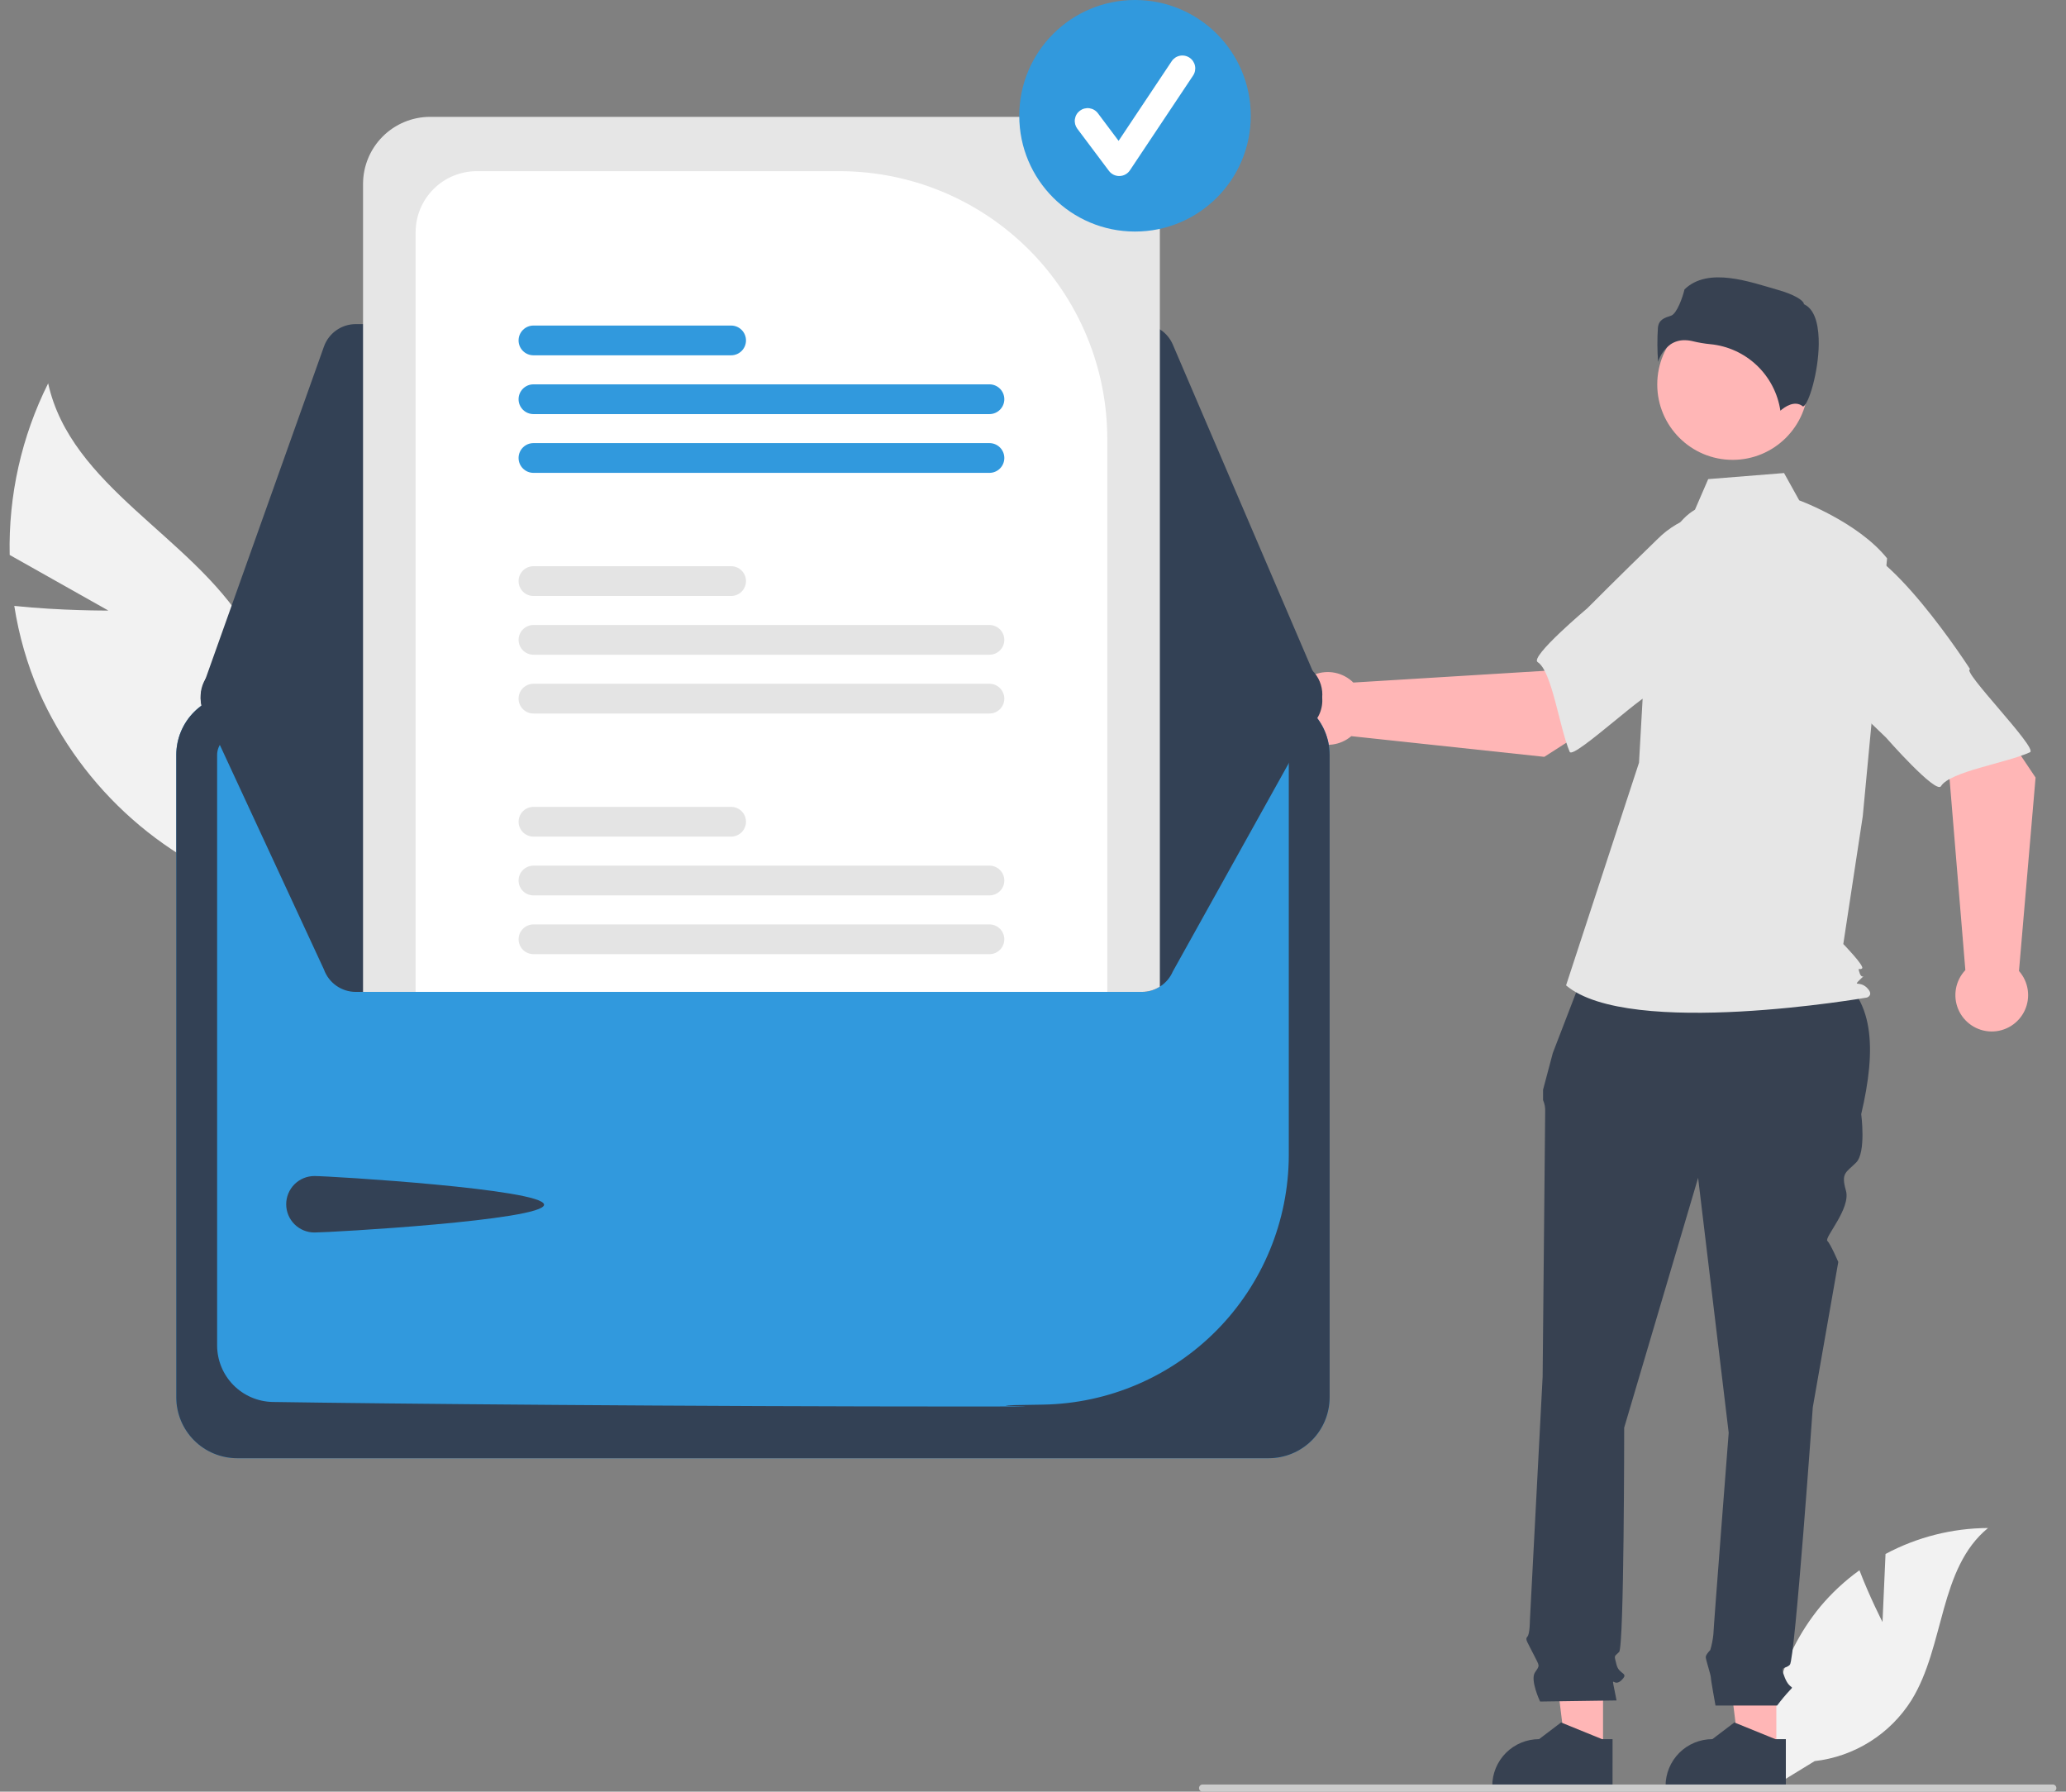 <svg width="173" height="150" viewBox="0 0 173 150" fill="#FF0000" xmlns="http://www.w3.org/2000/svg">
<rect x="0" y="0" width="173" height="150" fill="#808080" stroke="none"/>
<g clip-path="url(#clip0_1395_71805)">
<path d="M9.075 51.116L0.811 46.461C0.699 41.481 1.805 36.549 4.032 32.094C5.938 40.742 15.965 44.856 20.591 52.406C22.016 54.772 22.89 57.429 23.149 60.178C23.407 62.928 23.044 65.701 22.085 68.291L22.629 74.996C18.358 73.717 14.415 71.527 11.072 68.577C7.728 65.627 5.064 61.987 3.263 57.909C2.275 55.611 1.581 53.197 1.196 50.726C5.049 51.136 9.075 51.116 9.075 51.116Z" fill="#F2F2F2"/>
<path d="M157.635 135.795L157.888 130.097C160.53 128.685 163.476 127.939 166.471 127.925C162.349 131.295 162.864 137.792 160.069 142.324C159.187 143.731 157.999 144.922 156.594 145.807C155.189 146.693 153.602 147.25 151.952 147.44L148.502 149.552C148.029 146.913 148.133 144.203 148.808 141.608C149.483 139.013 150.713 136.595 152.412 134.522C153.377 133.368 154.483 132.34 155.704 131.462C156.531 133.641 157.635 135.795 157.635 135.795Z" fill="#F2F2F2"/>
<path d="M148.745 146.619L145.621 146.619L144.135 134.57L148.745 134.571L148.745 146.619Z" fill="#FFB6B6"/>
<path d="M149.541 149.648L139.469 149.648V149.52C139.469 148.481 139.882 147.483 140.617 146.748C141.352 146.013 142.349 145.6 143.389 145.6H143.389L145.229 144.204L148.662 145.6L149.541 145.6L149.541 149.648Z" fill="#374151"/>
<path d="M134.233 146.619L131.109 146.619L129.623 134.57L134.234 134.571L134.233 146.619Z" fill="#FFB6B6"/>
<path d="M135.029 149.648L124.957 149.648V149.52C124.957 148.481 125.37 147.483 126.105 146.748C126.841 146.013 127.838 145.6 128.877 145.6H128.878L130.718 144.204L134.15 145.6L135.03 145.6L135.029 149.648Z" fill="#374151"/>
<path d="M132.881 80.748L153.199 81.256C157.058 83.352 157.117 87.888 155.852 93.274C155.852 93.274 156.279 96.476 155.426 97.329C154.572 98.183 154.145 98.183 154.572 99.677C154.999 101.171 152.743 103.611 153.017 103.885C153.291 104.159 153.932 105.653 153.932 105.653L151.797 117.818C151.797 117.818 150.303 138.946 149.877 139.373C149.45 139.8 149.023 139.373 149.45 140.44C149.877 141.507 150.303 141.08 149.877 141.507C149.499 141.915 149.142 142.342 148.81 142.787H143.65C143.65 142.787 143.261 140.653 143.261 140.44C143.261 140.226 142.834 138.946 142.834 138.733C142.834 138.519 143.211 138.142 143.211 138.142C143.341 137.708 143.43 137.263 143.474 136.812C143.474 136.385 144.755 119.952 144.755 119.952L142.194 98.61L136.004 119.525C136.004 119.525 136.004 137.879 135.578 138.306C135.151 138.733 135.151 138.519 135.364 139.373C135.578 140.226 136.431 140.013 135.791 140.653C135.151 141.294 134.937 140.226 135.151 141.294L135.364 142.361L128.962 142.452C128.962 142.452 128.108 140.653 128.535 140.013C128.962 139.373 128.936 139.548 128.415 138.5C127.895 137.452 127.681 137.239 127.895 137.025C128.108 136.812 128.108 135.677 128.108 135.677L129.175 115.256C129.175 115.256 129.388 93.701 129.388 93.061C129.405 92.731 129.344 92.403 129.211 92.101V91.232L130.029 88.152L132.881 80.748Z" fill="#374151"/>
<path d="M145.086 38.499C148.573 38.499 151.399 35.673 151.399 32.186C151.399 28.7 148.573 25.873 145.086 25.873C141.6 25.873 138.773 28.7 138.773 32.186C138.773 35.673 141.6 38.499 145.086 38.499Z" fill="#FFB6B6"/>
<path d="M141.93 42.672C140.57 43.48 139.756 44.966 139.289 46.478C138.425 49.277 137.904 52.17 137.739 55.095L137.246 63.851L131.137 82.495C136.432 86.975 156.334 83.513 156.334 83.513C156.334 83.513 156.945 83.31 156.334 82.699C155.723 82.088 155.128 82.629 155.739 82.018C156.35 81.407 155.929 82.088 155.725 81.477C155.522 80.866 155.725 81.273 155.929 81.07C156.133 80.866 154.352 79.033 154.352 79.033L155.982 68.331L158.018 46.745C155.574 43.69 150.66 41.889 150.66 41.889L149.39 39.603L143.04 40.111L141.93 42.672Z" fill="#E6E6E6"/>
<path d="M141.063 28.481C141.307 28.483 141.551 28.515 141.787 28.576C142.253 28.688 142.727 28.768 143.204 28.814C144.666 28.951 146.039 29.575 147.104 30.584C148.17 31.594 148.867 32.931 149.083 34.383C149.45 34.063 150.285 33.475 150.969 34.022C150.979 34.03 150.985 34.035 151.009 34.023C151.464 33.808 152.27 31.155 152.295 28.819C152.308 27.579 152.113 25.996 151.11 25.494L151.057 25.468L151.043 25.41C150.976 25.131 150.228 24.655 148.927 24.285C146.562 23.611 143.038 22.3 141.054 24.23C140.904 24.881 140.415 26.274 139.922 26.432C139.375 26.606 138.903 26.757 138.829 27.428C138.766 28.382 138.771 29.339 138.842 30.292C139.027 29.709 139.391 29.198 139.881 28.832C140.23 28.597 140.643 28.475 141.063 28.481Z" fill="#374151"/>
<path d="M129.314 63.363L139.626 56.759L134.432 49.855L129.303 56.163L113.323 57.143C112.903 56.728 112.371 56.444 111.792 56.325C111.213 56.207 110.612 56.26 110.062 56.477C109.513 56.695 109.038 57.067 108.697 57.55C108.355 58.032 108.161 58.603 108.139 59.194C108.116 59.784 108.266 60.369 108.57 60.876C108.874 61.382 109.319 61.79 109.851 62.048C110.382 62.307 110.977 62.405 111.564 62.331C112.15 62.257 112.702 62.014 113.153 61.631L129.314 63.363Z" fill="#FFB6B6"/>
<path d="M149.197 47.541C149.795 51.163 138.493 58.08 138.493 58.08C138.492 57.23 131.746 63.648 131.442 62.943C130.577 60.939 129.968 56.192 128.759 55.433C128.067 54.998 132.924 50.917 132.924 50.917C132.924 50.917 135.466 48.356 138.802 45.125C139.728 44.194 140.875 43.513 142.136 43.145C143.396 42.776 144.729 42.733 146.011 43.018C146.011 43.018 148.598 43.919 149.197 47.541Z" fill="#E6E6E6"/>
<path d="M170.452 65.097L163.631 54.927L156.838 60.266L163.254 65.26L164.572 81.216C164.166 81.645 163.893 82.183 163.787 82.764C163.681 83.345 163.746 83.945 163.975 84.49C164.204 85.035 164.587 85.501 165.076 85.832C165.566 86.164 166.141 86.345 166.732 86.355C167.323 86.365 167.904 86.203 168.404 85.888C168.904 85.574 169.302 85.121 169.549 84.584C169.797 84.047 169.882 83.45 169.796 82.865C169.709 82.28 169.455 81.733 169.063 81.291L170.452 65.097Z" fill="#FFB6B6"/>
<path d="M154.212 45.553C157.82 44.878 164.975 56.032 164.975 56.032C164.125 56.05 170.685 62.658 169.986 62.978C168.001 63.885 163.268 64.594 162.534 65.819C162.115 66.52 157.931 61.751 157.931 61.751C157.931 61.751 155.317 59.263 152.017 55.996C151.066 55.09 150.361 53.958 149.966 52.706C149.571 51.453 149.499 50.121 149.757 48.834C149.757 48.834 150.603 46.228 154.212 45.553Z" fill="#E6E6E6"/>
<path d="M172.195 149.698C172.195 149.737 172.187 149.777 172.172 149.814C172.157 149.85 172.135 149.884 172.106 149.912C172.078 149.94 172.045 149.962 172.008 149.977C171.972 149.992 171.932 150 171.893 150H100.705C100.624 150 100.548 149.968 100.491 149.911C100.434 149.855 100.402 149.778 100.402 149.698C100.402 149.618 100.434 149.541 100.491 149.484C100.548 149.427 100.624 149.396 100.705 149.396H171.893C171.932 149.395 171.972 149.403 172.008 149.418C172.045 149.433 172.078 149.456 172.106 149.484C172.135 149.512 172.157 149.545 172.172 149.582C172.187 149.619 172.195 149.658 172.195 149.698Z" fill="#CCCCCC"/>
<path d="M106.248 58.108H19.852C18.502 58.11 17.208 58.647 16.254 59.601C15.299 60.556 14.762 61.85 14.761 63.2V116.989C14.762 118.339 15.299 119.633 16.254 120.588C17.208 121.542 18.502 122.079 19.852 122.081H106.248C107.598 122.079 108.892 121.542 109.847 120.588C110.801 119.633 111.338 118.339 111.339 116.989V63.2C111.338 61.85 110.801 60.556 109.847 59.601C108.892 58.647 107.598 58.11 106.248 58.108Z" fill="#3199DD"/>
<path d="M106.248 58.108H19.852C18.502 58.11 17.208 58.647 16.254 59.601C15.299 60.556 14.762 61.85 14.761 63.2V116.989C14.762 118.339 15.299 119.633 16.254 120.588C17.208 121.542 18.502 122.079 19.852 122.081H106.248C107.598 122.079 108.892 121.542 109.847 120.588C110.801 119.633 111.338 118.339 111.339 116.989V63.2C111.338 61.85 110.801 60.556 109.847 59.601C108.892 58.647 107.598 58.11 106.248 58.108ZM107.919 96.746C107.898 102.222 105.732 107.472 101.885 111.37C98.038 115.267 92.817 117.502 87.342 117.594C78.576 117.708 92.192 117.753 81.619 117.753C57.442 117.753 32.233 117.522 22.826 117.372C21.589 117.346 20.41 116.838 19.542 115.955C18.674 115.073 18.186 113.886 18.181 112.648V63.204C18.182 62.76 18.358 62.335 18.671 62.022C18.984 61.708 19.408 61.531 19.852 61.529H106.245C106.688 61.53 107.113 61.706 107.427 62.019C107.74 62.331 107.917 62.756 107.919 63.199V96.746Z" fill="#334155"/>
<path d="M95.612 27.134H29.787C29.205 27.135 28.637 27.316 28.161 27.652C27.685 27.987 27.324 28.462 27.128 29.01L16.962 57.532C16.81 57.957 16.763 58.413 16.824 58.861C16.885 59.309 17.052 59.736 17.313 60.105C17.573 60.475 17.918 60.776 18.319 60.985C18.72 61.193 19.165 61.302 19.617 61.303L107.899 61.46H107.903C108.37 61.46 108.83 61.344 109.241 61.122C109.653 60.901 110.003 60.581 110.26 60.191C110.517 59.8 110.674 59.353 110.715 58.887C110.757 58.422 110.682 57.954 110.498 57.524L110.344 57.59L110.498 57.524L98.207 28.846C97.99 28.338 97.628 27.904 97.167 27.6C96.705 27.296 96.165 27.134 95.612 27.134Z" fill="#334155"/>
<path d="M110.727 58.144C110.727 58.526 110.649 58.904 110.498 59.256L98.208 81.332C97.99 81.839 97.627 82.271 97.166 82.575C96.705 82.878 96.165 83.04 95.613 83.041H29.789C29.206 83.041 28.638 82.86 28.162 82.525C27.685 82.189 27.324 81.715 27.127 81.167L16.963 59.248C16.838 58.899 16.784 58.529 16.802 58.159C16.821 57.788 16.912 57.425 17.071 57.09C17.23 56.755 17.454 56.455 17.729 56.207C18.004 55.958 18.325 55.766 18.675 55.642C18.977 55.533 19.296 55.477 19.617 55.477L30.401 55.456L34.802 55.449L92.72 55.347L97.124 55.34L107.9 55.319H107.903C108.652 55.319 109.37 55.617 109.9 56.147C110.429 56.676 110.727 57.395 110.727 58.144Z" fill="#334155"/>
<path d="M26.328 98.457C27.634 98.457 45.558 99.552 45.558 100.858C45.558 102.163 27.634 103.184 26.328 103.184C25.701 103.184 25.1 102.935 24.657 102.492C24.214 102.048 23.965 101.447 23.965 100.82C23.965 100.194 24.214 99.593 24.657 99.149C25.1 98.706 25.701 98.457 26.328 98.457Z" fill="#334155"/>
<path d="M91.513 9.783H36.011C34.523 9.785 33.097 10.377 32.045 11.429C30.994 12.48 30.402 13.906 30.4 15.394V83.041H95.612C96.148 83.043 96.672 82.891 97.123 82.602V15.394C97.122 13.906 96.53 12.48 95.478 11.429C94.426 10.377 93 9.785 91.513 9.783Z" fill="#E6E6E6"/>
<path d="M70.329 14.332H39.913C38.558 14.334 37.26 14.872 36.302 15.829C35.344 16.787 34.805 18.085 34.803 19.44V83.041H92.72V36.723C92.713 30.787 90.352 25.096 86.155 20.898C81.957 16.7 76.266 14.339 70.329 14.332Z" fill="white"/>
<path d="M82.854 77.393H44.67C44.34 77.393 44.024 77.524 43.79 77.757C43.557 77.99 43.426 78.307 43.426 78.637C43.426 78.967 43.557 79.284 43.79 79.517C44.024 79.751 44.34 79.882 44.67 79.882H82.854C83.184 79.882 83.5 79.751 83.734 79.517C83.967 79.284 84.098 78.967 84.098 78.637C84.098 78.307 83.967 77.99 83.734 77.757C83.5 77.524 83.184 77.393 82.854 77.393Z" fill="#E4E4E4"/>
<path d="M82.853 72.471H44.67C44.339 72.471 44.022 72.602 43.789 72.836C43.555 73.069 43.424 73.386 43.424 73.716C43.424 74.047 43.555 74.364 43.789 74.597C44.022 74.831 44.339 74.962 44.67 74.962H82.853C83.183 74.962 83.5 74.831 83.734 74.597C83.967 74.364 84.099 74.047 84.099 73.716C84.099 73.386 83.967 73.069 83.734 72.836C83.5 72.602 83.183 72.471 82.853 72.471Z" fill="#E4E4E4"/>
<path d="M61.222 67.551H44.67C44.34 67.551 44.024 67.682 43.79 67.915C43.557 68.149 43.426 68.465 43.426 68.795C43.426 69.125 43.557 69.442 43.79 69.675C44.024 69.909 44.34 70.04 44.67 70.04H61.222C61.552 70.04 61.869 69.909 62.102 69.675C62.336 69.442 62.467 69.125 62.467 68.795C62.467 68.465 62.336 68.149 62.102 67.915C61.869 67.682 61.552 67.551 61.222 67.551Z" fill="#E4E4E4"/>
<path d="M82.853 57.244H44.67C44.339 57.244 44.022 57.375 43.789 57.609C43.555 57.843 43.424 58.16 43.424 58.49C43.424 58.82 43.555 59.137 43.789 59.371C44.022 59.604 44.339 59.736 44.67 59.736H82.853C83.183 59.736 83.5 59.604 83.734 59.371C83.967 59.137 84.099 58.82 84.099 58.49C84.099 58.16 83.967 57.843 83.734 57.609C83.5 57.375 83.183 57.244 82.853 57.244Z" fill="#E4E4E4"/>
<path d="M82.854 52.325H44.67C44.34 52.325 44.024 52.456 43.79 52.69C43.557 52.923 43.426 53.24 43.426 53.57C43.426 53.9 43.557 54.216 43.79 54.45C44.024 54.683 44.34 54.814 44.67 54.814H82.854C83.184 54.814 83.5 54.683 83.734 54.45C83.967 54.216 84.098 53.9 84.098 53.57C84.098 53.24 83.967 52.923 83.734 52.69C83.5 52.456 83.184 52.325 82.854 52.325Z" fill="#E4E4E4"/>
<path d="M61.221 47.403H44.67C44.339 47.403 44.022 47.535 43.789 47.768C43.555 48.002 43.424 48.319 43.424 48.649C43.424 48.98 43.555 49.296 43.789 49.53C44.022 49.764 44.339 49.895 44.67 49.895H61.221C61.552 49.895 61.869 49.764 62.102 49.53C62.336 49.296 62.467 48.98 62.467 48.649C62.467 48.319 62.336 48.002 62.102 47.768C61.869 47.535 61.552 47.403 61.221 47.403Z" fill="#E4E4E4"/>
<path d="M82.853 37.097H44.67C44.339 37.097 44.022 37.228 43.789 37.462C43.555 37.695 43.424 38.012 43.424 38.342C43.424 38.673 43.555 38.99 43.789 39.223C44.022 39.457 44.339 39.588 44.67 39.588H82.853C83.183 39.588 83.5 39.457 83.734 39.223C83.967 38.99 84.099 38.673 84.099 38.342C84.099 38.012 83.967 37.695 83.734 37.462C83.5 37.228 83.183 37.097 82.853 37.097Z" fill="#3199DD"/>
<path d="M82.853 32.177H44.67C44.339 32.177 44.022 32.308 43.789 32.542C43.555 32.775 43.424 33.092 43.424 33.422C43.424 33.753 43.555 34.07 43.789 34.303C44.022 34.537 44.339 34.668 44.67 34.668H82.853C83.183 34.668 83.5 34.537 83.734 34.303C83.967 34.07 84.099 33.753 84.099 33.422C84.099 33.092 83.967 32.775 83.734 32.542C83.5 32.308 83.183 32.177 82.853 32.177Z" fill="#3199DD"/>
<path d="M61.221 27.255H44.67C44.339 27.255 44.022 27.386 43.789 27.62C43.555 27.853 43.424 28.17 43.424 28.501C43.424 28.831 43.555 29.148 43.789 29.381C44.022 29.615 44.339 29.746 44.67 29.746H61.221C61.552 29.746 61.869 29.615 62.102 29.381C62.336 29.148 62.467 28.831 62.467 28.501C62.467 28.17 62.336 27.853 62.102 27.62C61.869 27.386 61.552 27.255 61.221 27.255Z" fill="#3199DD"/>
<path d="M95.042 19.385C100.395 19.385 104.735 15.046 104.735 9.693C104.735 4.34 100.395 0 95.042 0C89.689 0 85.35 4.34 85.35 9.693C85.35 15.046 89.689 19.385 95.042 19.385Z" fill="#3199DD"/>
<path d="M93.72 14.737C93.553 14.737 93.388 14.698 93.238 14.623C93.088 14.548 92.958 14.439 92.858 14.305L90.213 10.78C90.128 10.666 90.066 10.537 90.03 10.4C89.995 10.263 89.987 10.12 90.007 9.979C90.027 9.839 90.074 9.704 90.146 9.582C90.218 9.46 90.314 9.353 90.427 9.268C90.541 9.183 90.67 9.121 90.807 9.086C90.945 9.051 91.088 9.043 91.228 9.063C91.369 9.084 91.504 9.131 91.626 9.204C91.747 9.276 91.854 9.372 91.939 9.486L93.668 11.792L98.112 5.128C98.27 4.89 98.517 4.724 98.797 4.668C99.078 4.612 99.369 4.67 99.607 4.829C99.845 4.987 100.01 5.234 100.066 5.514C100.122 5.795 100.065 6.086 99.906 6.324L94.617 14.257C94.522 14.4 94.393 14.518 94.242 14.602C94.091 14.685 93.923 14.732 93.75 14.736C93.74 14.736 93.73 14.737 93.72 14.737Z" fill="white"/>
</g>
<defs>
<clipPath id="clip0_1395_71805">
<rect width="171.39" height="150" fill="#FF0000" transform="translate(0.805)"/>
</clipPath>
</defs>
</svg>
